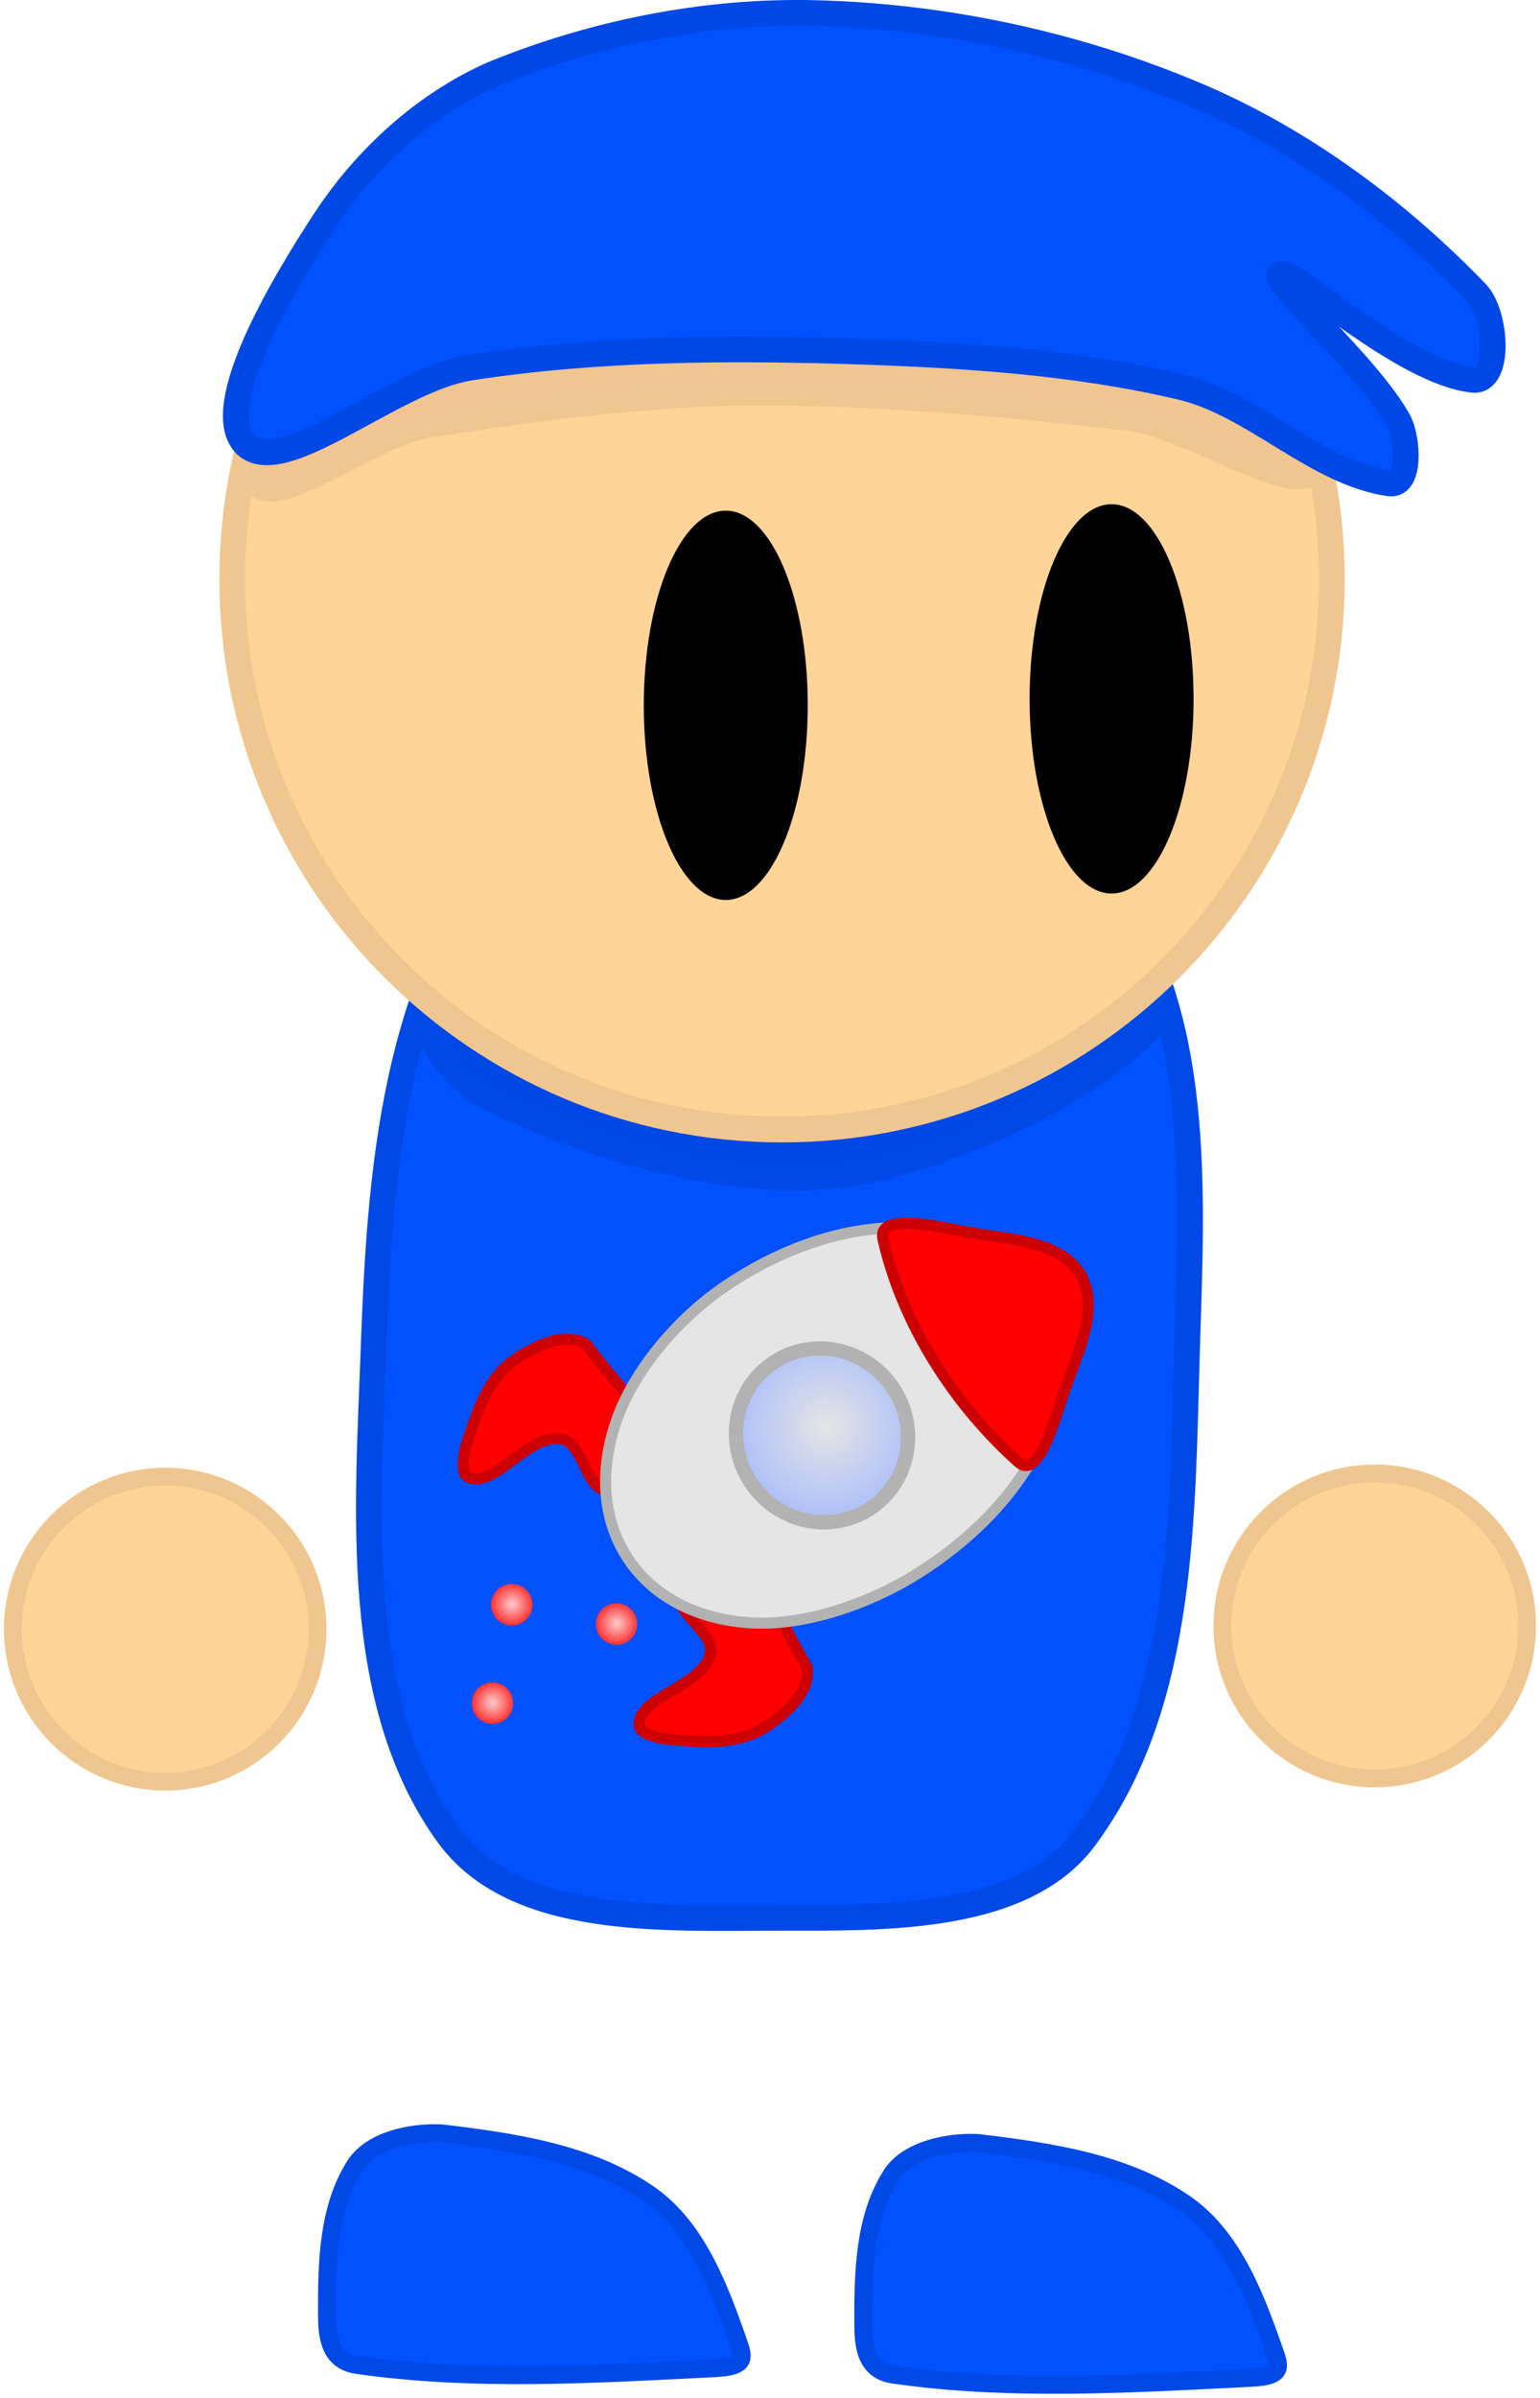 <svg xmlns="http://www.w3.org/2000/svg" xmlns:xlink="http://www.w3.org/1999/xlink" version="1.1" width="119.746" height="186.305" viewBox="0.191 -0.015 119.746 186.305">
  <defs>
    <radialGradient id="grad_1" cx="0.472" cy="0.448" r="0.718">
      <stop offset="0" stop-color="#99B2FF" stop-opacity="0"/>
      <stop offset="1" stop-color="#99B2FF" stop-opacity="1"/>
    </radialGradient>
    <radialGradient id="grad_2" cx="0.493" cy="0.487" r="0.667">
      <stop offset="0" stop-color="#FFCCCC" stop-opacity="1"/>
      <stop offset="1" stop-color="#FF0000" stop-opacity="1"/>
    </radialGradient>
    <radialGradient id="grad_3" cx="0.493" cy="0.487" r="0.667">
      <stop offset="0" stop-color="#FFCCCC" stop-opacity="1"/>
      <stop offset="1" stop-color="#FF0000" stop-opacity="1"/>
    </radialGradient>
    <radialGradient id="grad_4" cx="0.493" cy="0.487" r="0.667">
      <stop offset="0" stop-color="#FFCCCC" stop-opacity="1"/>
      <stop offset="1" stop-color="#FF0000" stop-opacity="1"/>
    </radialGradient>
  <radialGradient id="grad_1-.30849459767341614,0.4620336890220642,-0.4620336890220642,0.30849459767341614,71.9,-56.85" cx="64.469" cy="110.809" r="9.652" gradientUnits="userSpaceOnUse">
      <stop offset="0" stop-color="#99B2FF" stop-opacity="0"/>
      <stop offset="1" stop-color="#99B2FF" stop-opacity="1"/>
    </radialGradient><radialGradient id="grad_2-.23868925869464874,0.35748589038848877,-0.35748589038848877,0.23868925869464874,79.3,-12.35" cx="48.157" cy="126.132" r="2.152" gradientUnits="userSpaceOnUse">
      <stop offset="0" stop-color="#FFCCCC" stop-opacity="1"/>
      <stop offset="1" stop-color="#FF0000" stop-opacity="1"/>
    </radialGradient><radialGradient id="grad_3-.23868925869464874,0.35748589038848877,-0.35748589038848877,0.23868925869464874,71.15,-13.85" cx="40.007" cy="124.632" r="2.152" gradientUnits="userSpaceOnUse">
      <stop offset="0" stop-color="#FFCCCC" stop-opacity="1"/>
      <stop offset="1" stop-color="#FF0000" stop-opacity="1"/>
    </radialGradient><radialGradient id="grad_4-.23868925869464874,0.35748589038848877,-0.35748589038848877,0.23868925869464874,69.65,-6.2" cx="38.507" cy="132.282" r="2.152" gradientUnits="userSpaceOnUse">
      <stop offset="0" stop-color="#FFCCCC" stop-opacity="1"/>
      <stop offset="1" stop-color="#FF0000" stop-opacity="1"/>
    </radialGradient></defs>
  <!-- Exported by Scratch - http://scratch.mit.edu/ -->
  <g id="ID0.5886940131895244">
    <path id="ID0.8481216109357774" fill="#0251FF" stroke="#0149E7" stroke-width="2" stroke-linecap="round" d="M 60.75 60.5 C 69.944 60.777 81.318 61.645 86.5 69 C 93.636 78.717 92.872 92.534 92.5 104.5 C 92.099 117.407 92.371 131.994 84.75 142.5 C 80.043 149.273 69.034 149 60.75 149 C 51.726 149 40.168 149.675 35 142.5 C 27.53 132.133 28.792 117.289 29.25 104.5 C 29.703 91.843 30.746 77.791 38.25 67.5 C 42.715 61.073 52.906 60.263 60.75 60.5 Z "/>
    <path id="ID0.8481216109357774" fill="#0048E6" stroke="#0149E7" stroke-width="2" stroke-linecap="round" d="M 61.75 78.75 C 71.083 78.727 83.683 74.868 89.75 77.5 C 92.808 78.743 84.104 84.506 80 86.5 C 74.188 89.324 67.689 91.633 61.25 91.5 C 53.141 91.121 44.991 88.672 37.75 85 C 35.283 83.747 31.641 78.576 34.25 78 C 43.078 75.598 52.473 78.771 61.75 78.75 Z "/>
    <g id="ID0.1671330318786204">
      <path id="ID0.8267885409295559" fill="#FF0000" stroke="#CC0000" stroke-width="0.86" stroke-linecap="round" d="M 62.953 129.547 C 58.964 122.6 60.265 122.981 57.427 121.27 C 56.004 120.414 53.488 122.028 53.059 123.645 C 52.553 125.389 55.926 126.819 55.387 128.602 C 54.655 131.021 50.174 131.753 49.883 133.828 C 49.701 135.119 52.776 135.219 54.36 135.284 C 56.211 135.359 58.159 135.228 59.802 134.131 C 61.445 133.034 63.219 131.38 62.953 129.547 Z "/>
      <path id="ID0.8267885409295559" fill="#FF0000" stroke="#CC0000" stroke-width="0.86" stroke-linecap="round" d="M 45.749 104.416 C 50.636 110.763 50.783 109.416 51.275 112.692 C 51.521 114.335 49.066 116.04 47.408 115.817 C 45.603 115.615 45.575 111.952 43.721 111.766 C 41.207 111.514 38.813 115.373 36.785 114.847 C 35.523 114.52 36.609 111.642 37.157 110.153 C 37.796 108.415 38.665 106.666 40.307 105.569 C 41.95 104.472 44.158 103.468 45.749 104.416 Z "/>
      <path id="ID0.09931510826572776" fill="#E5E5E5" stroke="#B2B2B2" stroke-width="0.86" stroke-linecap="round" d="M 82.494 99.814 C 84.865 103.352 82.726 108.665 80.894 112.512 C 78.861 116.544 75.311 119.897 71.468 122.295 C 67.686 124.654 62.759 126.299 58.699 126.086 C 54.639 125.874 51.097 124.201 49.039 121.118 C 46.981 118.036 46.794 114.124 48.154 110.292 C 49.513 106.46 52.841 102.48 56.55 99.952 C 60.371 97.346 65.005 95.496 69.586 95.383 C 74.13 95.448 79.981 96.065 82.494 99.814 Z "/>
      <path id="ID0.061593024991452694" fill="url(#grad_1-.30849459767341614,0.4620336890220642,-0.4620336890220642,0.30849459767341614,71.9,-56.85)" stroke="#B2B2B2" stroke-width="1.111" d="M 69.628 107.829 C 70.671 109.391 70.997 111.218 70.682 112.91 C 70.366 114.602 69.409 116.158 67.886 117.175 C 66.363 118.192 64.559 118.48 62.875 118.123 C 61.191 117.765 59.628 116.763 58.586 115.202 C 57.543 113.64 57.217 111.812 57.532 110.12 C 57.848 108.428 58.804 106.873 60.328 105.855 C 61.851 104.838 63.655 104.551 65.338 104.908 C 67.022 105.266 68.585 106.267 69.628 107.829 Z "/>
      <path id="ID0.07900021318346262" fill="#FF0000" stroke="#CC0000" stroke-width="0.86" stroke-linecap="round" d="M 84.224 99.043 C 85.802 101.841 83.757 105.552 82.77 108.593 C 82.148 110.51 80.904 114.934 79.412 113.626 C 74.34 109.118 70.323 102.807 68.849 96.258 C 68.371 94.136 73.219 95.315 75.358 95.711 C 78.437 96.281 82.63 96.329 84.224 99.043 Z "/>
      <path id="ID0.8383587412536144" fill="url(#grad_2-.23868925869464874,0.35748589038848877,-0.35748589038848877,0.23868925869464874,79.3,-12.35)" stroke="none" d="M 49.474 125.279 C 49.721 125.649 49.794 126.084 49.713 126.489 C 49.633 126.894 49.398 127.267 49.028 127.514 C 48.658 127.761 48.223 127.835 47.818 127.754 C 47.413 127.674 47.039 127.439 46.792 127.069 C 46.545 126.699 46.472 126.264 46.553 125.859 C 46.633 125.454 46.868 125.08 47.238 124.833 C 47.608 124.586 48.043 124.513 48.448 124.593 C 48.853 124.674 49.227 124.909 49.474 125.279 Z " stroke-width="0.43"/>
      <path id="ID0.8383587412536144" fill="url(#grad_3-.23868925869464874,0.35748589038848877,-0.35748589038848877,0.23868925869464874,71.15,-13.85)" stroke="none" d="M 41.324 123.779 C 41.571 124.149 41.644 124.584 41.563 124.989 C 41.483 125.394 41.248 125.767 40.878 126.014 C 40.508 126.261 40.073 126.335 39.668 126.254 C 39.263 126.174 38.889 125.939 38.642 125.569 C 38.395 125.199 38.322 124.764 38.403 124.359 C 38.483 123.954 38.718 123.58 39.088 123.333 C 39.458 123.086 39.893 123.013 40.298 123.093 C 40.703 123.174 41.077 123.409 41.324 123.779 Z " stroke-width="0.43"/>
      <path id="ID0.8383587412536144" fill="url(#grad_4-.23868925869464874,0.35748589038848877,-0.35748589038848877,0.23868925869464874,69.65,-6.2)" stroke="none" d="M 39.824 131.429 C 40.071 131.799 40.144 132.234 40.063 132.639 C 39.983 133.043 39.748 133.417 39.378 133.664 C 39.008 133.911 38.573 133.985 38.168 133.904 C 37.763 133.824 37.389 133.589 37.142 133.219 C 36.895 132.849 36.822 132.414 36.903 132.009 C 36.983 131.604 37.218 131.23 37.588 130.983 C 37.958 130.736 38.393 130.663 38.798 130.743 C 39.203 130.824 39.577 131.059 39.824 131.429 Z " stroke-width="0.43"/>
    </g>
  </g>
  <path id="ID0.9672389882616699" fill="#FFD499" stroke="#F0C690" stroke-width="1.386" d="M 13.039 114.722 C 16.307 114.722 19.269 116.05 21.414 118.195 C 23.559 120.339 24.886 123.301 24.886 126.57 C 24.886 129.839 23.559 132.801 21.414 134.946 C 19.269 137.09 16.307 138.418 13.039 138.418 C 9.77 138.418 6.808 137.09 4.663 134.946 C 2.518 132.801 1.191 129.839 1.191 126.57 C 1.191 123.301 2.518 120.339 4.663 118.195 C 6.808 116.05 9.77 114.722 13.039 114.722 Z "/>
  <path id="ID0.9672389882616699" fill="#FFD499" stroke="#F0C690" stroke-width="1.386" d="M 107.089 114.472 C 110.357 114.472 113.319 115.8 115.464 117.945 C 117.609 120.089 118.936 123.051 118.936 126.32 C 118.936 129.589 117.609 132.551 115.464 134.696 C 113.319 136.84 110.357 138.168 107.089 138.168 C 103.82 138.168 100.858 136.84 98.713 134.696 C 96.568 132.551 95.241 129.589 95.241 126.32 C 95.241 123.051 96.568 120.089 98.713 117.945 C 100.858 115.8 103.82 114.472 107.089 114.472 Z "/>
  <path id="ID0.9672389882616699" fill="#0251FF" stroke="#0149E7" stroke-width="1.386" d="M 76.243 166.494 C 81.799 167.157 87.769 168.022 92.4 171.247 C 96.137 173.85 97.916 178.694 99.398 182.998 C 99.774 184.092 99.684 184.632 97.5 184.744 C 88.155 185.212 78.684 185.798 69.647 184.494 C 67.388 184.168 67.32 182.037 67.313 180.495 C 67.296 176.44 67.4 172.277 69.494 168.988 C 70.739 167.034 73.854 166.374 76.243 166.494 Z "/>
  <path id="ID0.9672389882616699" fill="#0251FF" stroke="#0149E7" stroke-width="1.386" d="M 34.543 165.744 C 40.099 166.407 46.069 167.272 50.7 170.497 C 54.437 173.1 56.216 177.944 57.698 182.248 C 58.074 183.342 57.984 183.882 55.8 183.994 C 46.455 184.462 36.984 185.048 27.947 183.744 C 25.688 183.418 25.62 181.287 25.613 179.745 C 25.596 175.69 25.7 171.527 27.794 168.238 C 29.039 166.284 32.154 165.624 34.543 165.744 Z "/>
  <g id="ID0.2942367820069194">
    <path id="ID0.9672389882616699" fill="#FFD499" stroke="#F0C690" stroke-width="2" d="M 61 2.25 C 72.794 2.25 83.482 7.04 91.221 14.779 C 98.96 22.518 103.75 33.206 103.75 45 C 103.75 56.794 98.96 67.482 91.221 75.221 C 83.482 82.96 72.794 87.75 61 87.75 C 49.206 87.75 38.518 82.96 30.779 75.221 C 23.04 67.482 18.25 56.794 18.25 45 C 18.25 33.206 23.04 22.518 30.779 14.779 C 38.518 7.04 49.206 2.25 61 2.25 Z "/>
    <path id="ID0.9672389882616699" fill="#F0C590" stroke="#F0C690" stroke-width="2" d="M 60.75 13.25 C 70.58 13.12 81.643 9.987 90.221 14.779 C 97.483 18.84 103.083 30.371 102.5 36 C 102.151 39.407 93.112 33.247 88.25 32.5 C 78.667 31.388 68.95 30.504 59.25 30.5 C 50.634 30.5 41.929 31.679 33.5 33 C 28.868 33.736 20.679 40.411 20 37 C 18.821 31.122 22.691 18.999 29.779 14.779 C 38.652 9.5 50.421 13.12 60.75 13.25 Z "/>
    <path id="ID0.23755491245537996" fill="#0251FF" stroke="#0048E6" stroke-width="2" stroke-linecap="round" d="M 63.5 1 C 73.7 1.241 84.049 3.471 93.423 7.476 C 101.516 10.934 108.894 16.414 115 22.75 C 116.563 24.392 116.88 29.664 114.75 29.5 C 109.256 28.938 100.626 20.784 99.75 21.3 C 98.874 21.816 106.649 28.431 109 32.8 C 109.661 34.189 109.884 37.723 108.25 37.55 C 102.488 36.727 97.743 31.403 92 30.05 C 83.849 28.132 75.344 27.589 67 27.3 C 56.922 26.972 46.714 27.017 36.75 28.55 C 30.744 29.473 22.157 37.383 19.25 34.5 C 16.532 31.633 22.109 22.209 25.5 17.05 C 28.65 12.258 33.224 8.08 38.5 5.75 C 46.301 2.557 54.96 0.8 63.5 1 Z "/>
  </g>
  <path id="ID0.3820050749927759" fill="#FFD499" stroke="none" d="M 59 56.5 C 59 56.5 59 57.004 59 57.819 C 59 58.633 59 59.758 59 61 C 59 62.242 59 63.367 59 64.181 C 59 64.996 59 65.5 59 65.5 C 59 65.5 59 64.996 59 64.181 C 59 63.367 59 62.242 59 61 C 59 59.758 59 58.633 59 57.819 C 59 57.004 59 56.5 59 56.5 Z " stroke-width="1"/>
  <path id="ID0.9369545271620154" fill="#000000" stroke="none" d="M 86.625 39.163 C 88.384 39.163 89.978 40.858 91.132 43.596 C 92.286 46.333 93 50.114 93 54.288 C 93 58.461 92.286 62.242 91.132 64.979 C 89.978 67.717 88.384 69.412 86.625 69.412 C 84.866 69.412 83.272 67.717 82.118 64.979 C 80.964 62.242 80.25 58.461 80.25 54.288 C 80.25 50.114 80.964 46.333 82.118 43.596 C 83.272 40.858 84.866 39.163 86.625 39.163 Z " stroke-width="1.11"/>
  <path id="ID0.9369545271620154" fill="#000000" stroke="none" d="M 56.625 39.663 C 58.384 39.663 59.978 41.358 61.132 44.096 C 62.286 46.833 63 50.614 63 54.788 C 63 58.961 62.286 62.742 61.132 65.479 C 59.978 68.217 58.384 69.912 56.625 69.912 C 54.866 69.912 53.272 68.217 52.118 65.479 C 50.964 62.742 50.25 58.961 50.25 54.788 C 50.25 50.614 50.964 46.833 52.118 44.096 C 53.272 41.358 54.866 39.663 56.625 39.663 Z " stroke-width="1.11"/>
</svg>
